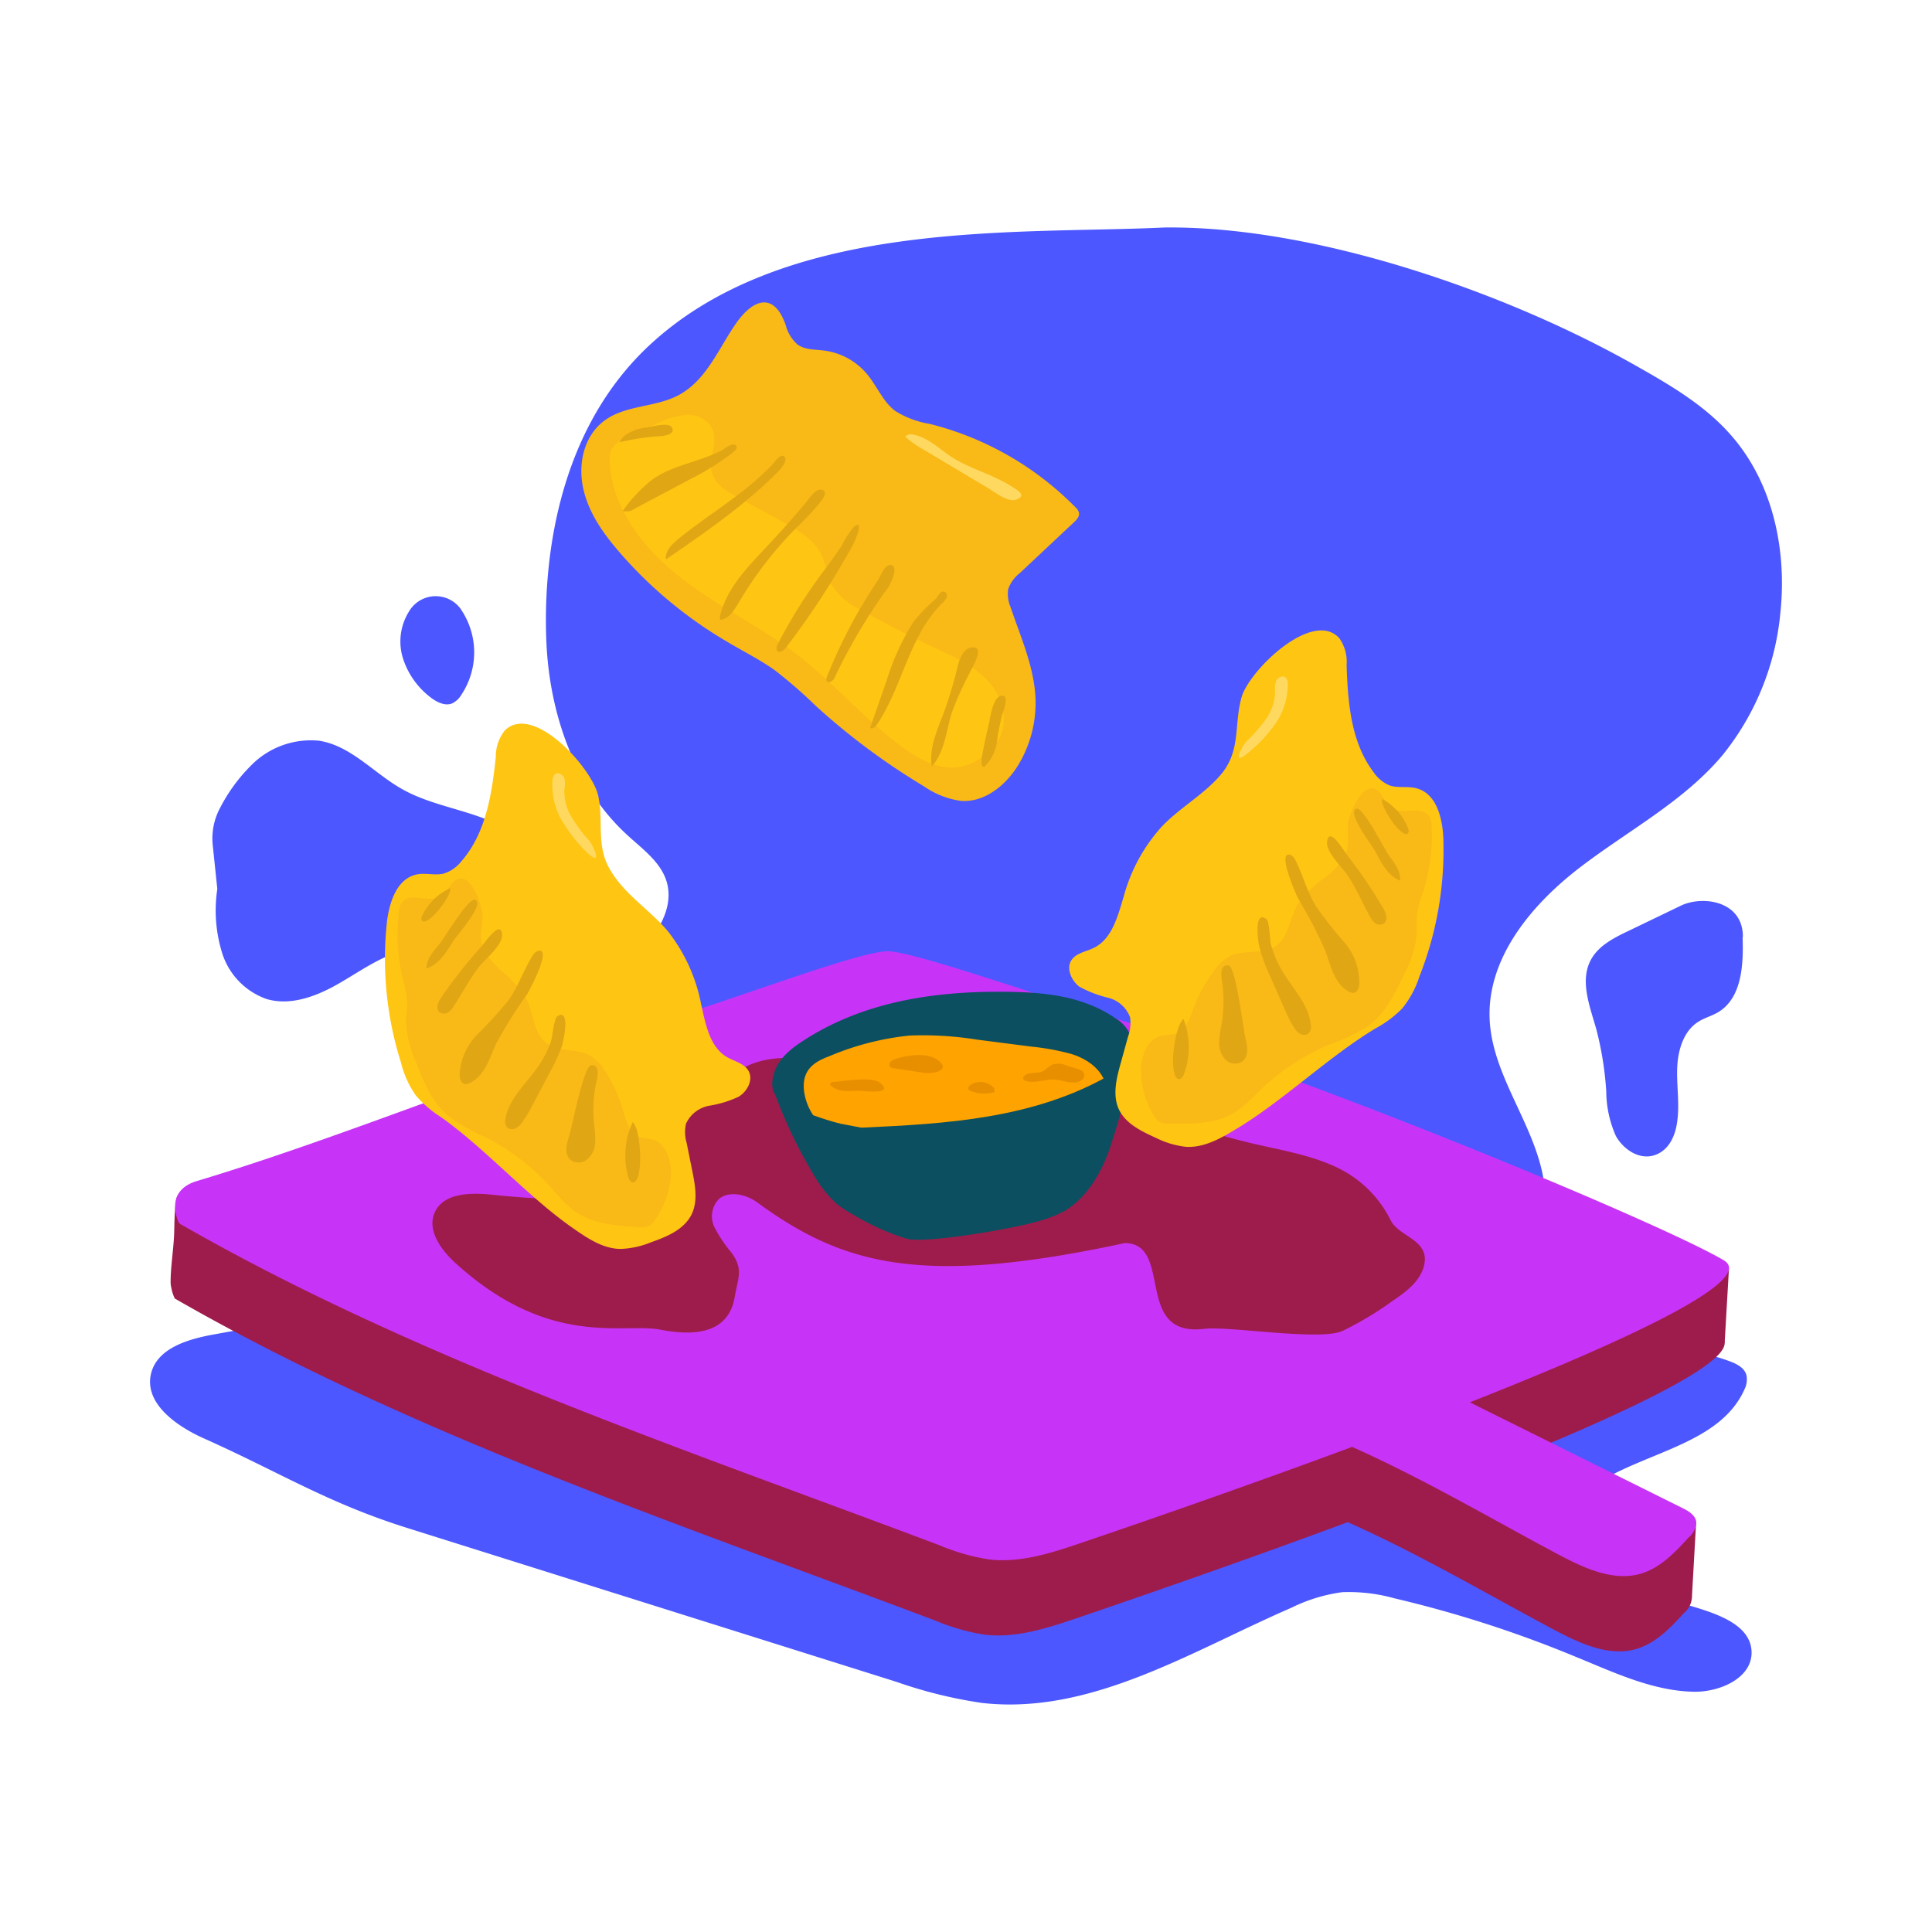 <svg id="Artwork_-_Primary" data-name="Artwork - Primary" xmlns="http://www.w3.org/2000/svg" viewBox="0 0 250 250"><defs><style>.cls-1{fill:none}.cls-2{fill:#4C57FF}.cls-3{fill:#9e1c4c}.cls-4{fill:#C834F7}.cls-5{fill:#f9b916}.cls-6{fill:#ffd95f}.cls-7{fill:#ffc513}.cls-8{fill:#e0a614}.cls-9{fill:#0c4f60}.cls-10{clip-path:url(#clip-path)}.cls-11{fill:#ffa300}.cls-12{fill:#e88f00}</style><clipPath id="clip-path"><path class="cls-1" d="M111.46 145.92c11-.5 22.32-1.15 32.17-6.82 1.5-.86 3.17-2.36 2.87-4.4a4.53 4.53 0 0 0-2.17-2.94c-4.17-2.86-9.06-3.34-13.77-3.42-9.34-.14-18.92 1.16-27 6.58-1.57 1.05-3.21 2.47-3.57 4.65a3.27 3.27 0 0 0 .11 1.7 3.22 3.22 0 0 0 1.8 1.61 35.17 35.17 0 0 0 6.83 2.52z"/></clipPath></defs><path class="cls-2" d="M27.53 109.38a8.33 8.33 0 0 1 .94-4.82A21.76 21.76 0 0 1 32.54 99a10.82 10.82 0 0 1 8.74-3.15c4.12.63 7.08 4.18 10.7 6.23 5 2.85 11.33 2.79 15.86 6.86a8 8 0 0 1 2.82 6c-.07 4.69-4.57 6.82-8.64 7.27-3.39.37-6.89 0-10.16.89-3 .87-5.59 2.81-8.34 4.35s-6 2.71-9 1.83a9.23 9.23 0 0 1-5.74-5.85 18.61 18.61 0 0 1-.66-8.4zm123.1-79.94c-19.27.92-49.27-1.28-66.94 15.56-12 11.48-13.36 28.51-13 37.81s3.55 18.86 10.42 25.19c2 1.85 4.49 3.59 5.2 6.25s-.56 5.39-2.31 7.46-4 3.68-5.78 5.7c-5.38 6-5.94 16-.91 22.36 2.41 3 5.79 5.13 9.1 7.16 15.08 9.24 30.25 18.53 46.7 25 4.65 1.83 9.58 3.46 14.56 3 5.49-.57 10.36-3.66 15.61-5.36 9.19-3 19.82-1.8 27.87-7.13a20.31 20.31 0 0 0 8.46-20.52c-1.43-6.94-6.52-12.93-6.85-20-.36-7.89 5.33-14.78 11.59-19.6s13.49-8.57 18.56-14.62a34.37 34.37 0 0 0 7.47-18.41c.85-8-.92-16.58-6.16-22.71-3.39-4-8-6.7-12.54-9.26-16.87-9.58-41.68-18.13-61.05-17.88"/><path class="cls-2" d="M41.7 170.08c-6.07 1.11-8 1.5-14.1 2.61-3.32.6-7.29 1.79-8.06 5.08-.89 3.79 3.22 6.73 6.78 8.33 9.83 4.39 16 8.35 26.29 11.59L116 217.63a59.2 59.2 0 0 0 11.08 2.73c14.07 1.6 27.06-6.69 40.05-12.33a21.1 21.1 0 0 1 6.54-2 21.85 21.85 0 0 1 6.76.79 151.66 151.66 0 0 1 23.54 7.6c4.9 2 9.85 4.37 15.15 4.49 3.44.08 7.69-1.8 7.53-5.24s-4.45-4.84-7.78-5.84c-5.47-1.63-10.71-4.81-13.55-9.75-.72-1.25-1.28-2.79-.7-4.11a4.69 4.69 0 0 1 2-2c6.56-4.18 16.12-5.19 19.19-12.35A2.85 2.85 0 0 0 226 178c-.23-1-1.26-1.51-2.2-1.86-10.27-3.79-21.59-.35-32.43 1.24-38.5 5.62-76.86-12.75-115.77-11.28"/><path class="cls-3" d="M195.14 200.53c.17 0 19.77-4 19.77-4l4.57.45-.55 9.74-8.8 2.58"/><path class="cls-3" d="M211.54 163.38L223.73 164.09 223.17 173.76 218.58 176.17 213.46 176.32"/><path class="cls-3" d="M26.41 155.74c-1.31-.42-2.67-2.2-3.42-1.05-.44.66-.42 4.26-.46 5.05-.08 2-.48 4.36-.45 6.32 0 .53.52.93.74 1.41.33.75.62.17 1.33.58 3.8 2.22 9-.44 13.07-2a9.73 9.73 0 0 0 3.41-2 4.24 4.24 0 0 0 1.31-3.59"/><path class="cls-3" d="M222.51 172.83c-7.7-4.61-53.4-23.76-81.37-32.11-8.47-2.52-23.19-7.72-26.68-7.89s-19.54 6.07-29.36 9c-19.1 5.76-41.06 15-60.16 20.73-4.48 1.35-2.32 5.47-2.32 5.47 30.58 17.59 65.43 29.23 98.43 41.68a27.49 27.49 0 0 0 6.38 1.82c4 .47 8.06-.83 11.91-2.14 9.44-3.21 22.27-7.68 35.06-12.42 9 4 18.25 9.41 26 13.55 3.57 1.91 7.6 4 11.46 2.82 2.47-.77 4.33-2.74 6.07-4.64a2.78 2.78 0 0 0 1-2c-.11-.89-1-1.43-1.82-1.83l-27.5-13.67c20.61-8.12 37.11-15.85 32.9-18.37z"/><path class="cls-4" d="M223.07 163.09c-7.7-4.61-53.41-23.76-81.37-32.1-8.47-2.53-23.19-7.73-26.68-7.89s-19.54 6.06-29.36 9c-19.1 5.75-41.06 15-60.17 20.72-3.94 1.19-2.73 4.54-2.39 5.31a.54.54 0 0 0 .22.25c30.55 17.53 65.34 29.16 98.29 41.59a27 27 0 0 0 6.38 1.82c4 .48 8.06-.83 11.91-2.14 9.44-3.2 22.27-7.68 35.06-12.42 9 4 18.25 9.41 26 13.55 3.57 1.91 7.61 4 11.47 2.82 2.46-.77 4.33-2.74 6.07-4.64a2.72 2.72 0 0 0 1-2c-.1-.89-1-1.43-1.81-1.83l-27.5-13.67c20.59-8.12 37.09-15.84 32.88-18.37z"/><path class="cls-3" d="M184.27 163.77c-.5 2.06-2.38 3.43-4.14 4.62a43.42 43.42 0 0 1-6.42 3.84c-2.94 1.32-14.7-.67-17.9-.28-9.18 1.11-3.92-11-10.24-11.1-26.22 5.64-36.4 2.94-47.63-5.29-1.4-1-3.57-1.52-4.91-.41a3.22 3.22 0 0 0-.56 3.69 18.12 18.12 0 0 0 2.23 3.31c1.5 2.12.81 3.14.37 5.7-.78 4.49-4.79 5.15-9.61 4.21S71.17 174.53 59 163.5c-1.91-1.72-3.8-4.3-2.74-6.63 1.16-2.55 4.71-2.56 7.49-2.27a118.93 118.93 0 0 0 13.34.66 6.46 6.46 0 0 0 3-.53 6.43 6.43 0 0 0 2.39-3c1.91-3.72 4-7.86 7.86-9.42a12.18 12.18 0 0 0 2.66-1.12 15.71 15.71 0 0 0 1.72-1.83c1.82-1.9 4.64-2.48 7.27-2.46s5.24.55 7.87.47c5.1-.15 9.92-2.59 15-2.75 7-.2 13.3 3.85 19.57 7a81.65 81.65 0 0 0 17.8 6.38c3.74.87 7.59 1.5 11 3.18A14.84 14.84 0 0 1 180 158c1.19 2.11 5.07 2.47 4.27 5.77z"/><path class="cls-5" d="M87.74 51.17c-3 1.56-6.78 1.24-9.49 3.23s-3.48 5.6-2.78 8.81 2.67 5.93 4.81 8.39a55.8 55.8 0 0 0 13.86 11.47c2 1.2 4.19 2.28 6.12 3.66a61 61 0 0 1 5.3 4.61 88.11 88.11 0 0 0 14 10.41 11 11 0 0 0 4.82 1.89c3.07.2 5.82-2.06 7.41-4.69a15.53 15.53 0 0 0 2.21-8.38c-.12-4.17-1.91-8.07-3.23-12a4.42 4.42 0 0 1-.31-2.34 4.57 4.57 0 0 1 1.5-2.07l7-6.57c.36-.33.75-.76.66-1.24a1.44 1.44 0 0 0-.46-.71 40.09 40.09 0 0 0-18.86-10.79 12 12 0 0 1-4.47-1.68c-1.59-1.21-2.34-3.2-3.62-4.74a8.67 8.67 0 0 0-5.59-3.07c-1.17-.15-2.45-.08-3.41-.77a5 5 0 0 1-1.54-2.53c-1.51-4.31-4.17-3.37-6.33-.35-2.34 3.29-3.87 7.5-7.6 9.46z"/><path class="cls-6" d="M123.07 59.09c-1.59-1.06-3-2.49-4.91-2.86-.37-.08-.86 0-1 .31a14.85 14.85 0 0 0 2.5 1.73l8.18 4.88c.82.49 2.58 1.87 3.61 1.52 1.56-.53.17-1.26-.62-1.77-2.44-1.55-5.33-2.22-7.76-3.81z"/><path class="cls-7" d="M121.91 84.27a145.82 145.82 0 0 1-10.5-5.35 8.85 8.85 0 0 1-3.86-3.33c-.57-1.12-.65-2.43-1.16-3.58-.93-2.16-3.14-3.43-5.21-4.55l-5.68-3.09c-1.41-.76-3-1.69-3.37-3.25-.49-1.84.83-3.91.05-5.65a3.49 3.49 0 0 0-3.33-1.79A10.42 10.42 0 0 0 85 54.82l-3.77 1.7a4 4 0 0 0-2.09 1.59 3.47 3.47 0 0 0-.24 1.69c.27 6 4.44 11.27 9.24 15s10.34 6.32 15.13 10c4.64 3.59 8.48 8.13 13.17 11.65 2 1.5 4.26 2.84 6.75 2.88 3.14 0 6.75-2.85 6.69-6.11-.04-4.86-4.07-7.15-7.97-8.95z"/><path class="cls-8" d="M87.72 69.79c-.82.67-1.68 1.55-1.55 2.6 5.12-3.52 10.28-7.06 14.64-11.49.27-.27 1.32-1.53.55-1.89-.47-.23-1.22.91-1.49 1.19A37.37 37.37 0 0 1 96 63.64c-2.73 2.11-5.62 3.98-8.28 6.15zM84.48 62a19 19 0 0 0-3.89 4.11 1.71 1.71 0 0 0 1.48-.26L89.33 62a33.37 33.37 0 0 0 4.82-2.94c.34-.26 1.56-1 1.07-1.42s-1.44.44-1.84.65c-2.87 1.48-6.23 1.86-8.9 3.71zm-.86-6.66a5.58 5.58 0 0 0-2.74 1 2.8 2.8 0 0 0-.71.89 30.78 30.78 0 0 1 5.06-.78c.49 0 2.36-.2 1.67-1.19-.44-.65-2.64-.03-3.28.08zm15.97 14.99C97 73.14 94 76 93.17 79.77v.38a.36.36 0 0 0 .32 0c.94-.26 1.5-1.19 2-2a49 49 0 0 1 7.57-9.87 33.79 33.79 0 0 0 3.11-3.34c.35-.46 1-1.35.17-1.56s-1.7 1.24-2.1 1.7a120.36 120.36 0 0 1-4.65 5.25zm.98 13.17a.73.73 0 0 0 0 .7c.25.37.82 0 1.09-.35a104 104 0 0 0 8.13-12.32A13.4 13.4 0 0 0 111 69c.21-.69.34-1.5-.49-.85a11.75 11.75 0 0 0-1.59 2.47c-.58.85-1.18 1.7-1.78 2.54a65.79 65.79 0 0 0-6.57 10.34zm6.43 4.08c-.08.2-.14.47.06.63s.72-.08.87-.39a75.55 75.55 0 0 1 6.49-11.12 5.67 5.67 0 0 0 1.33-2.87c0-.71-.44-.89-.94-.59s-.86 1.3-1.16 1.76q-1.32 2-2.5 4a68.88 68.88 0 0 0-4.15 8.58zm7.73.49l-2.13 6.11c.31.2.69-.14.9-.45 3.33-5 4.15-11.51 8.43-15.68a2.12 2.12 0 0 0 .54-.69c.2-.49-.1-.87-.58-.79-.21 0-.64.76-.79.91a23.23 23.23 0 0 0-2.85 2.93 31.12 31.12 0 0 0-3.52 7.66zm7.36 4.25c-.84 2.22-1.89 4.51-1.52 6.85 1.69-1.85 1.85-4.59 2.61-7a44.26 44.26 0 0 1 2.33-5.17c.34-.74 1.85-3.12.49-3.23s-1.9 1.72-2.11 2.58a51.41 51.41 0 0 1-1.8 5.97zm5.91 1.17c-.32 1.35-.62 2.7-.87 4.07a3.91 3.91 0 0 0-.09 1.32c0 .16.13.36.29.33a.34.34 0 0 0 .14-.09A5.6 5.6 0 0 0 129 96a33.32 33.32 0 0 1 .66-3.45c.17-.55 1.13-3-.28-2.45-.88.33-1.24 2.64-1.38 3.39z"/><path class="cls-9" d="M100.09 141a60.08 60.08 0 0 0 5.35 11.26 14.66 14.66 0 0 0 2.85 3.53 14.37 14.37 0 0 0 2.15 1.4 30.91 30.91 0 0 0 6.89 3.1c2.38.66 13.55-1.26 16.75-2.19a16.16 16.16 0 0 0 3.58-1.35c3-1.7 5.11-5.26 6.25-9.1a57.34 57.34 0 0 0 2.66-12.19"/><path class="cls-9" d="M111.46 145.92c11-.5 22.32-1.15 32.17-6.82 1.5-.86 3.17-2.36 2.87-4.4a4.53 4.53 0 0 0-2.17-2.94c-4.17-2.86-9.06-3.34-13.77-3.42-9.34-.14-18.92 1.16-27 6.58-1.57 1.05-3.21 2.47-3.57 4.65a3.27 3.27 0 0 0 .11 1.7 3.22 3.22 0 0 0 1.8 1.61 35.17 35.17 0 0 0 6.83 2.52z"/><g class="cls-10"><path class="cls-11" d="M117.71 134a44.16 44.16 0 0 1 8.74.53l7 .9a31.55 31.55 0 0 1 5.17.95c2.1.64 4.4 2.17 4.63 4.84a5.88 5.88 0 0 1-1.5 4.26 8.66 8.66 0 0 1-3.44 2.23c-3.58 1.41-7.37 1.59-11.11 1.62-6.16.06-13.52.28-19.27-2.59a7.37 7.37 0 0 1-3.85-5.31c-.45-2.89 1.19-4 3.17-4.73a35.86 35.86 0 0 1 10.46-2.7z"/></g><path class="cls-12" d="M115.84 137.05a1.3 1.3 0 0 0-.65.41.49.49 0 0 0 .1.69.6.6 0 0 0 .23.06l2 .3 2 .31c1.19.18 3.7-.28 1.78-1.69-1.4-.98-4.02-.59-5.46-.08zm-7.98 2.95c-.2 0-.47.11-.44.31a.37.37 0 0 0 .13.2 3.09 3.09 0 0 0 2 .67c.71 0 1.43-.05 2.14 0s4.06.38 2.1-1.12c-1.1-.76-4.64-.16-5.93-.06zm30.22-2.09a2.44 2.44 0 0 0-1.9-.15c-.45.2-.77.62-1.22.84-.65.32-1.47.13-2.14.42-.27.11-.54.42-.37.67a.49.49 0 0 0 .3.18c1.2.36 2.47-.24 3.72-.17.86.05 1.68.41 2.54.39.69 0 1.62-.54 1.18-1.34-.19-.41-1.71-.68-2.11-.84zm-9.46 2.87a2.37 2.37 0 0 0-3-.42c-.21.14-.42.41-.28.62a.57.57 0 0 0 .22.16 4.53 4.53 0 0 0 3.16.16"/><path class="cls-7" d="M150.3 107a22 22 0 0 0-4.89 9c-.77 2.54-1.5 5.5-3.88 6.66-1 .49-2.25.65-2.87 1.56-.75 1.1 0 2.68 1 3.45a14.79 14.79 0 0 0 3.7 1.43 4.09 4.09 0 0 1 2.87 2.53 5 5 0 0 1-.25 2.47l-1 3.61c-.51 1.85-1 3.88-.28 5.65.83 2 2.95 3 4.92 3.9a11.52 11.52 0 0 0 3.86 1.14c2.35.13 4.53-1.12 6.54-2.34 6-3.6 12-9.41 18-13a14.37 14.37 0 0 0 3.4-2.54 12.62 12.62 0 0 0 2.25-4.16 44.38 44.38 0 0 0 3.11-17.22c0-2.88-.75-6.47-3.55-7.15-1.1-.27-2.3 0-3.38-.34a4.72 4.72 0 0 1-2.13-1.76c-2.91-3.85-3.31-9-3.47-13.82a5.31 5.31 0 0 0-.93-3.47c-3.45-3.85-11.68 4.16-12.66 7.62s-.1 6.63-2.42 9.69c-2.19 2.78-5.49 4.49-7.94 7.09z"/><path class="cls-5" d="M174.4 106.75c-.07.88.14 1.76 0 2.64-.19 1.67-1.47 3-2.78 4.06a14.47 14.47 0 0 0-3.62 3.45c-1.12 1.86-1.23 4.45-3.06 5.61-1.66 1-3.92.35-5.71 1.16a6.05 6.05 0 0 0-2.17 2 19.16 19.16 0 0 0-2.65 4.89c-.48 1.29-1 2.81-2.31 3.22a17.31 17.31 0 0 1-1.78.22c-1.83.4-2.64 2.58-2.66 4.45a11.15 11.15 0 0 0 1.64 5.9 2.28 2.28 0 0 0 .71.8 2.54 2.54 0 0 0 1.31.25c2.94.05 6.08.05 8.56-1.52a20.62 20.62 0 0 0 3.1-2.73 29.65 29.65 0 0 1 9.07-6 23.52 23.52 0 0 0 4.95-2.35c2.25-1.64 3.53-4.26 4.72-6.78a14 14 0 0 0 1.6-5v-2.37a15.94 15.94 0 0 1 .85-3.31 24.3 24.3 0 0 0 1.08-8.34 2.56 2.56 0 0 0-.33-1.37c-1-1.45-3.5-.09-4.93-1.1-.64-.46-.89-1.28-1.39-1.89-1.97-2.36-4.08 2.65-4.2 4.11z"/><path class="cls-8" d="M158.07 132.58a13.62 13.62 0 0 0-.31 2.37 3.06 3.06 0 0 0 .82 2.17 1.75 1.75 0 0 0 2.19.22c.84-.66.65-2 .39-3-.31-1.28-1.23-9.25-2.18-9.4-1.44-.23-.8 2.16-.75 2.75a18.71 18.71 0 0 1-.16 4.89zm4.93-9.9a23.69 23.69 0 0 0 1.39 3.71l1.82 4.14a16.83 16.83 0 0 0 1.24 2.43 2.23 2.23 0 0 0 .81.83 1 1 0 0 0 1.1-.1 1.29 1.29 0 0 0 .25-1.07c-.26-2.66-2.35-4.71-3.71-7a14 14 0 0 1-1.43-3.36c-.16-.58-.18-3-.6-3.34-1.72-1.26-1.05 3.23-.87 3.76zm8.46.25c.73 2 1.21 4.38 3.08 5.38a1 1 0 0 0 .65.16c.45-.09.64-.61.69-1.07a7.91 7.91 0 0 0-1.93-5.47 54.68 54.68 0 0 1-3.68-4.67c-1.09-1.81-1.64-3.89-2.56-5.79-.19-.4-.46-.83-.9-.88-1.46-.18.88 5.12 1.17 5.68a61.1 61.1 0 0 1 3.48 6.66zm2.9-9.7c1.1 1.65 1.88 3.49 2.84 5.23a2.78 2.78 0 0 0 .76 1 1 1 0 0 0 1.15 0c.51-.42.25-1.24-.06-1.81a59.74 59.74 0 0 0-4.74-7c-.45-.6-2.28-3.76-2.58-1.8-.22 1.39 1.93 3.33 2.63 4.38zm3.54-3.18c.82 1.53 1.65 3.27 3.27 3.9.11-1.26-.8-2.35-1.54-3.38-.49-.69-3.26-6.25-4.13-5.92-1.27.49 2.03 4.72 2.4 5.4zm4.2-2.15c.2-.08.21-.37.15-.58a7.31 7.31 0 0 0-3.4-3.93c-.27.96 2.34 4.89 3.25 4.51zm-29.64 31.71c.29.1.56-.2.69-.48a10.23 10.23 0 0 0 0-7.27c-1.15.77-2 7.32-.69 7.75z"/><path class="cls-6" d="M164.64 94.18a9 9 0 0 0 2-5.73 1.09 1.09 0 0 0-.29-.79c-.39-.31-1 0-1.22.46a3.41 3.41 0 0 0-.13 1.46 6.42 6.42 0 0 1-1.15 3.42 18.63 18.63 0 0 1-2.44 2.82c-.69.68-2 3.26-.18 1.81a18.42 18.42 0 0 0 3.41-3.45z"/><path class="cls-7" d="M86.47 120.56a21.92 21.92 0 0 1 4.24 9.31c.58 2.59 1.09 5.59 3.38 6.93 1 .56 2.2.8 2.76 1.76.66 1.15-.14 2.68-1.28 3.36a14.08 14.08 0 0 1-3.8 1.16 4.12 4.12 0 0 0-3 2.32 4.9 4.9 0 0 0 .08 2.49l.74 3.67c.38 1.88.74 3.94-.13 5.65-1 1.92-3.16 2.82-5.19 3.53a11.43 11.43 0 0 1-3.93.87c-2.35 0-4.43-1.45-6.36-2.8-5.7-4-11.25-10.25-16.95-14.28a14.09 14.09 0 0 1-3.22-2.78 12.56 12.56 0 0 1-1.94-4.31A44.41 44.41 0 0 1 50 120c.22-2.87 1.22-6.39 4.06-6.87 1.12-.19 2.29.19 3.39-.1a4.72 4.72 0 0 0 2.26-1.59c3.18-3.64 3.95-8.74 4.45-13.54a5.36 5.36 0 0 1 1.18-3.4c3.72-3.58 11.35 5 12.08 8.51s-.38 6.63 1.72 9.84c1.86 3.03 5.07 4.98 7.33 7.71z"/><path class="cls-5" d="M62.45 118.61c0 .88-.27 1.75-.23 2.63.07 1.68 1.25 3.1 2.48 4.25a14.21 14.21 0 0 1 3.39 3.71c1 1.93.91 4.53 2.65 5.81 1.58 1.17 3.89.63 5.61 1.57a6.1 6.1 0 0 1 2 2.1 19.16 19.16 0 0 1 2.29 5.07c.38 1.32.8 2.87 2.08 3.38.55.21 1.17.18 1.75.35 1.79.52 2.45 2.76 2.33 4.62a11.11 11.11 0 0 1-2.06 5.77 2.3 2.3 0 0 1-.77.75 2.65 2.65 0 0 1-1.32.16c-2.94-.17-6.06-.39-8.43-2.14a20.16 20.16 0 0 1-2.89-2.95 29.4 29.4 0 0 0-8.62-6.6A23.1 23.1 0 0 1 58 144.4c-2.13-1.79-3.22-4.5-4.22-7.1a13.73 13.73 0 0 1-1.24-5.07c0-.8.16-1.58.16-2.38a16.16 16.16 0 0 0-.62-3.36 24.42 24.42 0 0 1-.47-8.39 2.54 2.54 0 0 1 .43-1.35c1.08-1.37 3.49.16 5-.74.67-.41 1-1.21 1.53-1.78 2.12-2.23 3.87 2.91 3.88 4.38z"/><path class="cls-8" d="M76.88 145.55a13.57 13.57 0 0 1 .13 2.38A3 3 0 0 1 76 150a1.74 1.74 0 0 1-2.19.07c-.8-.73-.51-2-.18-3 .4-1.25 1.89-9.13 2.86-9.22 1.44-.13.64 2.21.54 2.8a18.28 18.28 0 0 0-.15 4.9zm-4.16-10.23a23.93 23.93 0 0 1-1.66 3.6l-2.11 4a16.7 16.7 0 0 1-1.41 2.34 2.27 2.27 0 0 1-.87.76 1 1 0 0 1-1.09-.17 1.3 1.3 0 0 1-.17-1.09c.45-2.63 2.68-4.52 4.2-6.72a13.63 13.63 0 0 0 1.67-3.24c.2-.57.39-3 .84-3.29 1.77-1.13.77 3.3.6 3.81zm-8.5-.32c-.88 1.93-1.52 4.28-3.46 5.15a1 1 0 0 1-.66.1c-.44-.11-.6-.65-.62-1.11a7.94 7.94 0 0 1 2.33-5.32 57.3 57.3 0 0 0 4-4.39c1.21-1.73 1.91-3.76 3-5.59.22-.38.52-.8 1-.82 1.47-.06-1.24 5-1.57 5.59a61 61 0 0 0-4.02 6.39zM62 125.08c-1.21 1.56-2.13 3.34-3.21 5a2.65 2.65 0 0 1-.79.92 1 1 0 0 1-1.15-.05c-.48-.45-.17-1.24.19-1.79a59.63 59.63 0 0 1 5.23-6.64c.49-.57 2.54-3.59 2.7-1.61.11 1.39-2.17 3.17-2.97 4.17zm-3.27-3.43c-.93 1.47-1.89 3.14-3.55 3.66 0-1.27 1-2.29 1.78-3.27.54-.65 3.7-6 4.55-5.6 1.23.56-2.37 4.56-2.78 5.21zm-4.04-2.44c-.2-.1-.18-.39-.11-.6a7.37 7.37 0 0 1 3.67-3.67c.2.98-2.68 4.71-3.56 4.27zM82 153c-.3.07-.54-.25-.66-.54a10.24 10.24 0 0 1 .53-7.25c1.07.79 1.43 7.42.13 7.79z"/><path class="cls-6" d="M73.09 106.78a9 9 0 0 1-1.59-5.87 1.07 1.07 0 0 1 .35-.76c.4-.28 1 .08 1.18.55a3.58 3.58 0 0 1 0 1.46 6.37 6.37 0 0 0 .91 3.53 17.81 17.81 0 0 0 2.23 3c.63.74 1.8 3.41 0 1.82a18.6 18.6 0 0 1-3.08-3.73z"/><path class="cls-2" d="M59.7 78.92a4 4 0 0 0-6.79.23 7.32 7.32 0 0 0-.78 6 10.29 10.29 0 0 0 3.47 5c.84.68 2 1.28 2.95.85a2.82 2.82 0 0 0 1.14-1.08 9.9 9.9 0 0 0 0-11m165.84 42.3c0-4.73-5.33-5.37-8.08-4l-6.77 3.26c-1.86.89-3.83 1.89-4.81 3.7-1.49 2.75-.13 6.07.71 9.07a42.44 42.44 0 0 1 1.27 8 14.33 14.33 0 0 0 1.26 5.78c1 1.74 3 3.06 4.92 2.47s2.77-2.53 3-4.39c.33-2.3-.09-4.63 0-6.94s.84-4.83 2.81-6c.77-.48 1.67-.71 2.45-1.17 3.09-1.81 3.33-6.11 3.2-9.69"/></svg>
